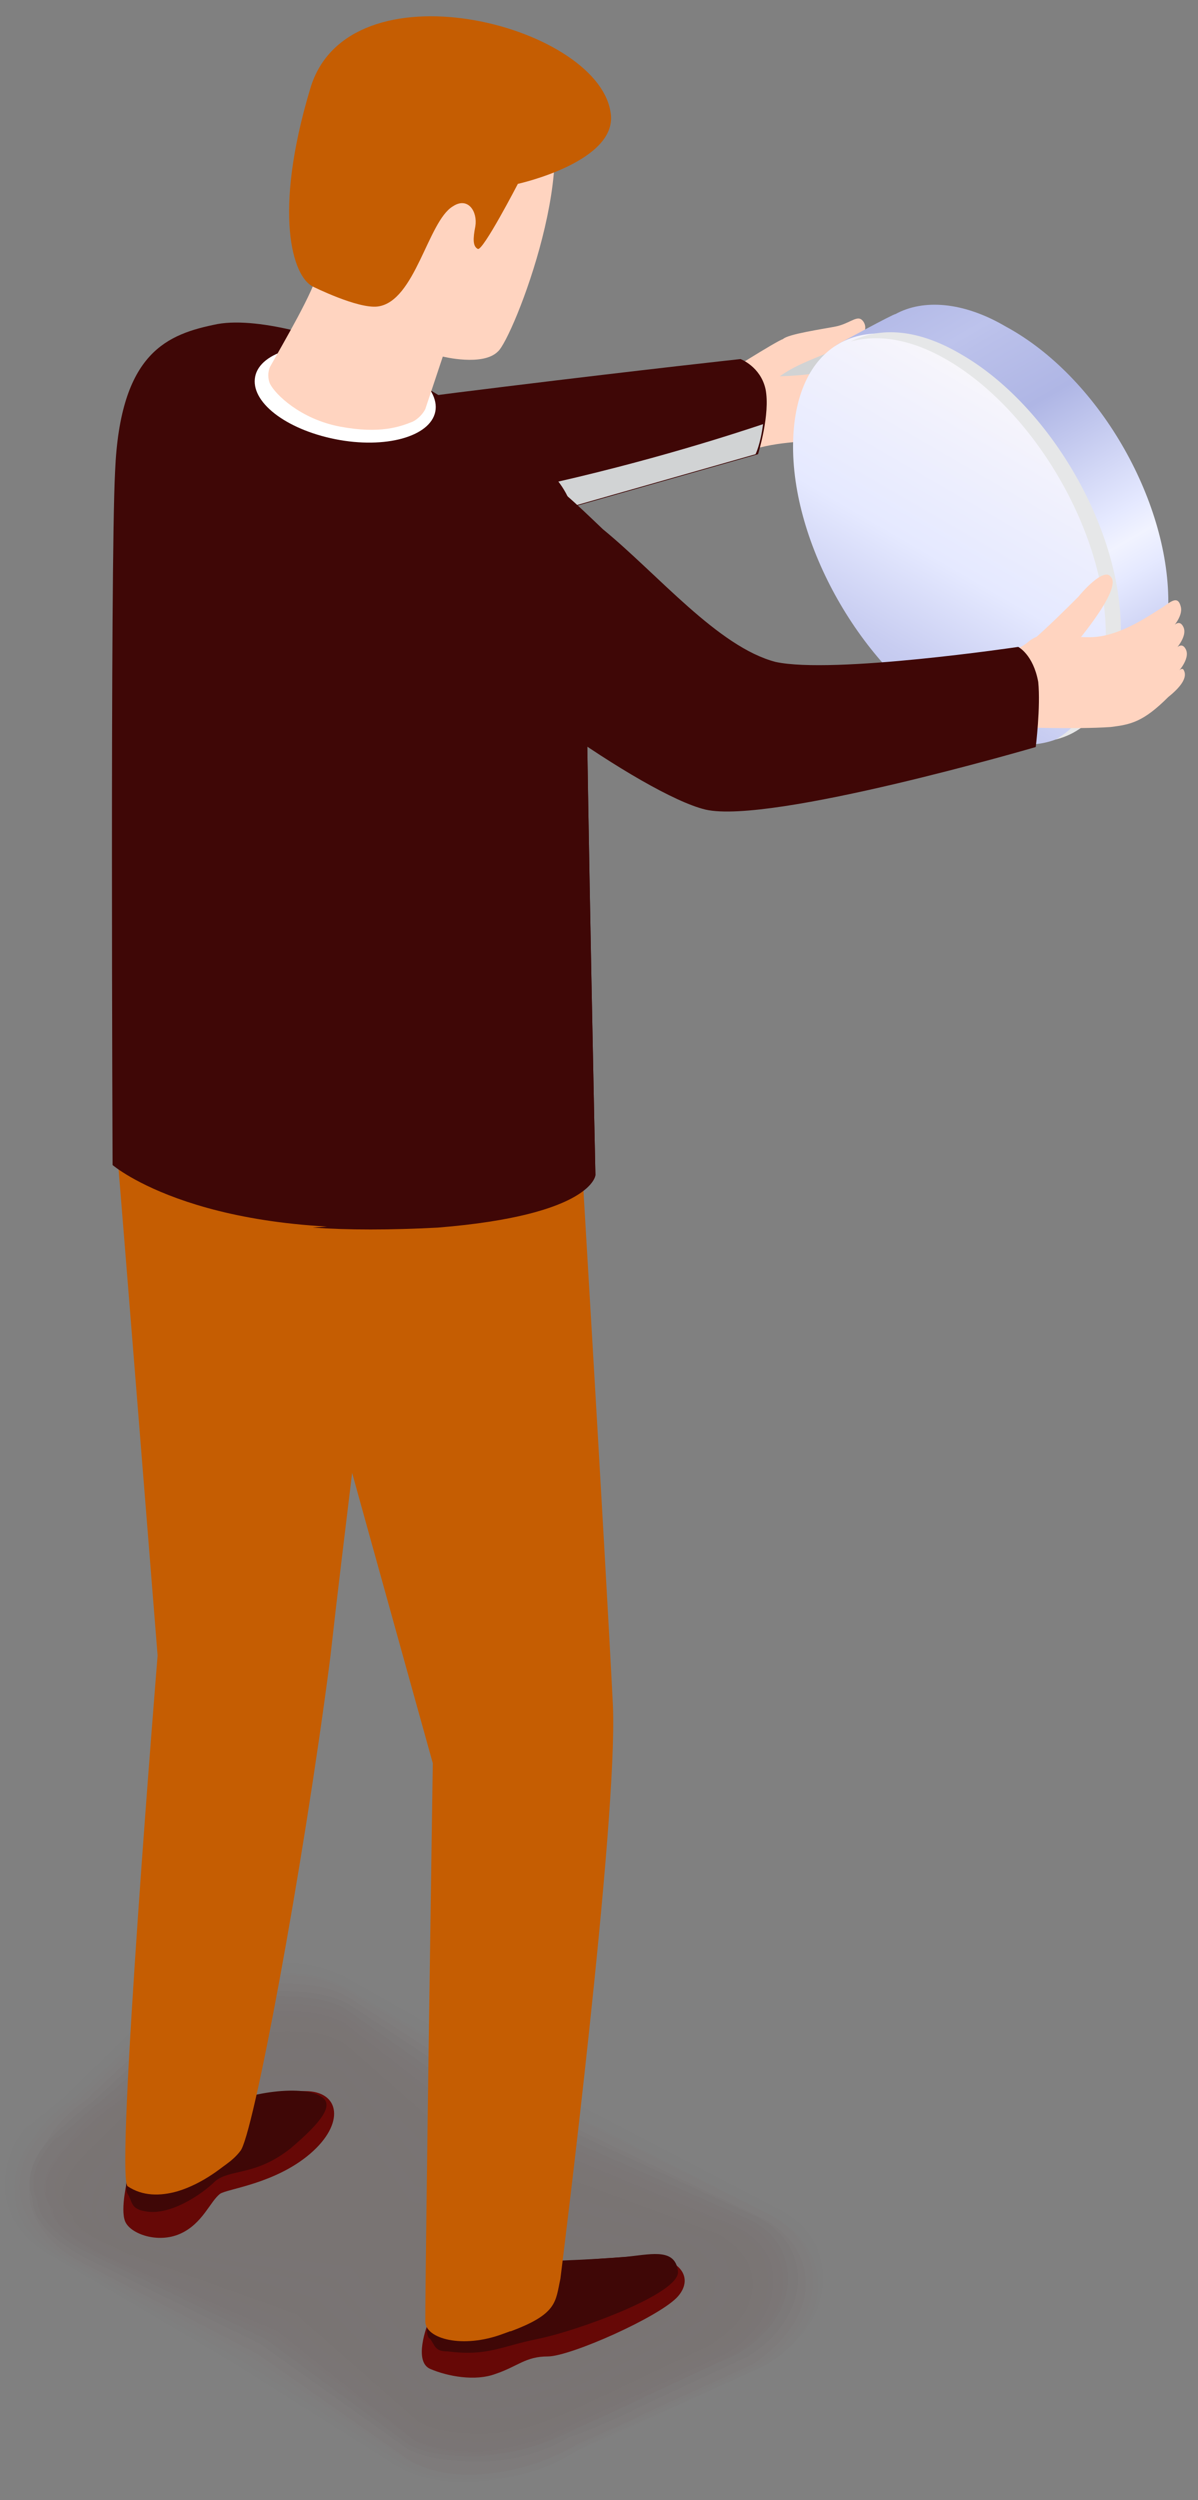 <svg width="70" height="146" viewBox="0 0 70 146" fill="none" xmlns="http://www.w3.org/2000/svg">
<rect x="0" y="0" width="70" height="146" fill="#808080" stroke="none"/>
<path d="M41.515 22.576C41.515 22.576 45.316 19.799 47.362 19.799C49.409 19.653 53.502 20.676 53.94 21.553C54.379 22.284 52.917 23.599 51.455 24.184C49.847 24.769 49.409 25.061 48.239 25.499C47.07 25.938 45.754 25.646 43.561 26.376C42.538 26.669 41.515 22.576 41.515 22.576Z" fill="#FFD4C0"/>
<path d="M50.578 19.36C51.017 19.507 51.163 20.237 50.432 20.676C49.701 21.114 48.678 21.407 47.947 21.699C47.216 21.991 44.731 21.991 44.731 21.991L50.578 19.36Z" fill="#D1D3D4"/>
<path d="M45.754 19.799C46.047 19.507 48.093 19.214 48.824 19.068C49.555 18.922 49.994 18.483 50.286 18.63C50.578 18.776 51.017 19.653 49.263 20.238C47.508 20.968 46.631 21.261 45.754 21.845C44.877 22.43 43.269 23.599 42.538 23.307C41.954 23.015 42.1 21.991 42.1 21.991C42.1 21.991 45.316 19.945 45.754 19.799Z" fill="#FFD4C0"/>
<path d="M43.269 20.968C43.269 20.968 44.439 21.407 44.731 22.722C45.023 24.184 44.293 26.523 44.293 26.523L26.312 31.638C26.312 31.638 19.881 34.269 18.857 28.861C17.834 23.599 21.488 23.599 29.528 22.576C37.861 21.553 43.269 20.968 43.269 20.968Z" fill="#3F0706"/>
<path d="M44.585 24.769C44.439 25.938 44.147 26.523 44.147 26.523L26.166 31.638C26.166 31.638 19.734 34.269 18.711 28.861C22.073 28.715 24.12 30.177 31.283 28.423C38.007 26.961 43.269 25.207 44.585 24.769Z" fill="#D1D3D4"/>
<g opacity="0.1">
<path opacity="0.048" d="M3.654 122.553L9.94 116.414C11.548 115.391 13.595 114.807 15.641 114.661C17.395 114.514 19.003 114.807 20.319 115.537L28.359 120.069L45.462 128.985C47.216 129.862 48.093 131.323 48.093 133.077C48.093 134.977 46.924 136.732 44.877 138.047L37.715 141.263C37.715 141.263 33.621 143.017 33.621 143.163C32.013 144.186 29.967 144.771 27.92 144.917C26.166 145.063 24.558 144.771 23.243 144.04L13.741 138.047L3.07 131.762C1.462 130.885 0.292 129.423 0.292 127.669C0.292 126.5 0.585 125.331 1.462 124.307C2.046 123.869 2.924 123.138 3.654 122.553Z" fill="#3F0706"/>
<path opacity="0.095" d="M4.092 122.7C4.239 122.7 10.232 116.853 10.232 116.853C11.84 115.83 13.74 115.245 15.787 115.245C17.541 115.099 19.003 115.391 20.318 116.122L28.212 120.799L45.169 129.423C46.777 130.3 47.8 131.762 47.8 133.37C47.8 135.27 46.631 137.024 44.584 138.193L37.568 141.409L33.621 143.163C32.013 144.186 30.112 144.771 28.066 144.771C26.312 144.917 24.704 144.624 23.534 143.894L14.179 137.901L3.654 131.908C2.046 131.031 0.876 129.716 0.876 128.108C0.73 126.938 1.169 125.769 2.046 124.746C2.484 124.015 3.361 123.138 4.092 122.7Z" fill="#3F0706"/>
<path opacity="0.143" d="M4.531 122.7C4.678 122.553 10.379 117.145 10.525 116.999C12.133 116.122 14.033 115.537 15.933 115.391C17.541 115.245 19.149 115.537 20.319 116.268L28.066 120.946L44.877 129.277C46.485 130.154 47.508 131.47 47.508 133.224C47.508 134.977 46.339 136.732 44.438 138.047L37.568 141.116C37.422 141.116 33.767 142.87 33.621 142.87C32.013 143.747 30.113 144.332 28.212 144.478C26.458 144.624 24.997 144.332 23.681 143.601L14.618 137.608L4.093 131.908C2.631 131.177 1.462 129.716 1.169 128.254C1.023 127.085 1.315 125.915 2.339 124.746C2.777 124.161 3.8 123.138 4.531 122.7Z" fill="#3F0706"/>
<path opacity="0.191" d="M4.97 122.7C5.116 122.553 10.671 117.291 10.963 117.291C12.425 116.414 14.325 115.83 16.226 115.83C17.834 115.83 19.295 115.976 20.465 116.707L27.92 121.53L44.584 129.569C46.192 130.446 47.069 131.762 47.069 133.37C47.069 135.124 45.9 136.732 44 138.047L37.275 141.116C37.129 141.263 33.621 142.724 33.475 142.87C31.867 143.747 30.113 144.332 28.212 144.478C26.604 144.624 24.996 144.332 23.827 143.601L15.056 137.462L4.677 132.054C3.216 131.323 2.046 130.008 1.754 128.546C1.608 127.377 1.754 126.208 2.777 125.038C3.069 124.307 4.239 123.138 4.97 122.7Z" fill="#3F0706"/>
<path opacity="0.238" d="M5.262 122.846C5.554 122.7 10.671 117.73 11.109 117.73C12.571 116.853 14.325 116.414 16.225 116.268C17.833 116.268 19.149 116.414 20.319 116.999L27.628 121.823L44.146 129.423C45.754 130.154 46.631 131.616 46.631 133.077C46.631 134.685 45.608 136.439 43.707 137.608L37.129 140.678C36.983 140.824 33.621 142.286 33.328 142.286C31.867 143.163 29.966 143.747 28.066 143.747C26.458 143.747 24.996 143.601 23.827 143.017L15.202 136.878L4.823 131.762C3.508 131.031 1.9 129.862 1.9 128.4C1.461 127.231 1.9 126.061 2.923 124.892C3.362 124.454 4.677 123.284 5.262 122.846Z" fill="#3F0706"/>
<path opacity="0.286" d="M5.701 122.846C5.993 122.7 10.963 118.022 11.402 117.876C12.864 117.145 14.618 116.561 16.226 116.561C17.688 116.561 19.149 116.707 20.173 117.291L27.189 122.261L43.708 129.569C45.316 130.3 46.047 131.616 46.047 133.077C46.047 134.685 45.023 136.293 43.123 137.462L36.691 140.386C36.545 140.532 33.329 141.993 33.037 141.993C31.575 142.87 29.821 143.309 27.92 143.455C26.312 143.455 24.851 143.309 23.827 142.724L15.495 136.585L5.262 131.616C3.947 131.031 2.193 129.716 2.193 128.546C1.608 127.377 2.046 126.208 3.216 124.892C3.801 124.6 5.116 123.284 5.701 122.846Z" fill="#3F0706"/>
<path opacity="0.333" d="M6.139 122.992C6.432 122.846 11.255 118.461 11.694 118.315C13.156 117.584 14.764 117.145 16.372 116.999C17.834 116.999 19.149 117.145 20.173 117.73L27.043 122.7L43.415 129.716C44.877 130.446 45.754 131.762 45.754 133.223C45.754 134.831 44.731 136.293 42.977 137.462L36.837 140.386C36.545 140.532 33.621 141.847 33.329 141.993C31.867 142.724 30.113 143.309 28.359 143.309C26.897 143.309 25.435 143.163 24.266 142.578L16.079 136.439L5.993 131.762C4.824 131.177 2.923 130.008 2.923 128.839C2.192 127.815 2.631 126.5 3.947 125.184C4.093 124.746 5.555 123.284 6.139 122.992Z" fill="#3F0706"/>
<path opacity="0.381" d="M6.578 122.992C7.016 122.7 11.402 118.607 11.987 118.607C13.302 117.876 14.91 117.438 16.518 117.438C17.98 117.438 19.149 117.584 20.173 118.168L26.751 123.284L42.977 130.008C44.439 130.739 45.316 131.908 45.169 133.37C45.169 134.831 44.146 136.439 42.392 137.462L36.399 140.239C36.106 140.386 33.183 141.701 32.89 141.847C31.429 142.578 29.821 143.017 28.066 143.163C26.605 143.163 25.143 143.017 24.12 142.432L16.226 136.147L6.139 131.762C5.116 131.177 3.07 130.154 3.07 128.985C2.193 127.962 2.777 126.646 3.947 125.331C4.385 124.892 5.993 123.284 6.578 122.992Z" fill="#3F0706"/>
<path opacity="0.429" d="M6.87 122.992C7.309 122.7 11.548 118.899 12.133 118.753C13.448 118.022 15.056 117.73 16.518 117.73C17.834 117.73 19.149 117.876 20.173 118.461L26.605 123.577L42.684 130.008C44.146 130.739 44.877 131.908 44.877 133.223C44.877 134.685 43.854 136.147 42.1 137.17L36.252 139.947C35.96 140.093 33.183 141.409 32.89 141.409C31.428 142.14 29.82 142.578 28.212 142.578C26.751 142.578 25.435 142.432 24.412 141.847L16.81 135.562L6.87 131.47C5.847 130.885 3.654 129.862 3.654 128.985C2.777 127.962 3.216 126.646 4.531 125.184C4.677 125.038 6.432 123.284 6.87 122.992Z" fill="#3F0706"/>
<path opacity="0.476" d="M7.309 123.138C7.747 122.846 11.84 119.338 12.425 119.192C13.741 118.607 15.202 118.168 16.664 118.168C17.98 118.168 19.149 118.315 20.172 118.899L26.312 124.161L42.246 130.3C43.708 131.031 44.438 132.054 44.438 133.37C44.438 134.831 43.415 136.147 41.807 137.17L36.106 139.801C35.814 139.947 33.182 141.116 32.744 141.263C31.428 141.993 29.82 142.286 28.212 142.432C26.751 142.432 25.581 142.286 24.558 141.701L17.103 135.416L7.162 131.616C6.285 131.177 3.946 130.154 3.946 129.277C2.923 128.254 3.362 126.938 4.824 125.477C5.116 125.184 6.87 123.43 7.309 123.138Z" fill="#3F0706"/>
<path opacity="0.524" d="M7.747 123.138C8.332 122.846 11.987 119.484 12.717 119.484C14.033 118.899 15.349 118.607 16.811 118.607C18.126 118.607 19.149 118.753 20.173 119.338L26.166 124.6L41.953 130.446C43.269 131.177 44 132.2 44 133.37C44 134.685 43.123 136.001 41.369 137.024L35.814 139.655C35.522 139.801 33.036 140.97 32.598 141.116C31.282 141.701 29.674 142.14 28.066 142.14C26.751 142.14 25.435 141.993 24.412 141.409L17.249 135.124L7.455 131.616C6.578 131.177 4.239 130.3 4.239 129.423C3.07 128.4 3.654 127.085 5.116 125.623C5.408 125.331 7.309 123.43 7.747 123.138Z" fill="#3F0706"/>
<path opacity="0.571" d="M8.186 123.284C8.771 122.992 12.279 119.922 13.01 119.776C14.179 119.192 15.641 118.899 16.957 118.899C18.126 118.899 19.296 119.045 20.173 119.484L25.874 124.892L41.515 130.446C42.831 131.031 43.562 132.2 43.562 133.37C43.562 134.685 42.685 136.001 41.077 136.878L35.668 139.509C35.229 139.801 33.037 140.678 32.598 140.824C31.282 141.409 29.821 141.847 28.213 141.847C26.897 141.847 25.728 141.701 24.704 141.116L17.688 134.685L7.894 131.47C7.163 131.031 4.532 130.3 4.532 129.423C3.362 128.4 3.801 127.085 5.262 125.623C5.701 125.477 7.747 123.43 8.186 123.284Z" fill="#3F0706"/>
<path opacity="0.619" d="M8.478 123.284C9.063 122.846 12.425 120.215 13.156 120.069C14.325 119.63 15.641 119.338 16.956 119.338C18.126 119.338 19.149 119.484 20.026 119.922L25.581 125.331L41.076 130.446C42.392 131.031 43.123 132.054 42.976 133.224C42.976 134.393 42.099 135.708 40.491 136.731L35.229 139.216C34.79 139.509 32.744 140.386 32.159 140.532C30.843 141.116 29.382 141.409 27.92 141.409C26.604 141.409 25.435 141.263 24.558 140.824L17.833 134.393L8.186 131.47C7.455 131.177 4.823 130.3 4.823 129.716C3.508 128.692 3.946 127.377 5.554 125.769C5.993 125.623 8.186 123.43 8.478 123.284Z" fill="#3F0706"/>
<path opacity="0.667" d="M8.917 123.284C9.647 122.846 12.571 120.507 13.448 120.361C14.618 119.922 15.787 119.63 17.103 119.63C18.272 119.63 19.149 119.776 20.026 120.215L25.289 125.769L40.784 130.593C42.099 131.177 42.684 132.2 42.684 133.224C42.684 134.393 41.807 135.562 40.345 136.585L35.375 139.07C34.937 139.362 33.036 140.239 32.452 140.386C31.136 140.97 29.82 141.263 28.358 141.263C27.189 141.263 26.02 141.116 24.996 140.678L18.564 134.247L9.063 131.47C8.478 131.177 5.554 130.446 5.554 129.862C4.093 128.839 4.677 127.523 6.285 125.915C6.285 125.769 8.624 123.577 8.917 123.284Z" fill="#3F0706"/>
<path opacity="0.714" d="M9.355 123.43C10.086 122.992 12.864 120.799 13.741 120.653C14.91 120.215 16.079 120.069 17.249 120.069C18.272 120.069 19.296 120.215 20.026 120.653L25.143 126.354L40.492 130.885C41.661 131.469 42.392 132.347 42.392 133.37C42.392 134.539 41.515 135.708 40.053 136.585L35.229 138.924C34.791 139.216 33.036 139.947 32.306 140.093C31.136 140.678 29.674 140.824 28.359 140.97C27.189 140.97 26.02 140.824 25.143 140.386L18.857 133.954L9.355 131.47C8.917 131.177 5.847 130.593 5.847 130.008C4.385 128.985 4.824 127.523 6.578 126.061C6.724 125.915 9.063 123.577 9.355 123.43Z" fill="#3F0706"/>
<path opacity="0.762" d="M9.794 123.43C10.525 122.992 13.01 121.092 14.033 120.946C15.056 120.653 16.226 120.361 17.395 120.361C18.418 120.361 19.295 120.507 20.026 120.946L24.85 126.646L40.053 130.885C41.222 131.469 41.807 132.347 41.807 133.37C41.807 134.393 40.93 135.562 39.614 136.439L34.937 138.778C34.352 139.07 32.744 139.801 32.159 139.947C30.99 140.386 29.674 140.678 28.359 140.678C27.189 140.678 26.166 140.532 25.289 140.093L19.295 133.516L9.94 131.323C9.501 131.177 6.432 130.446 6.432 130.008C4.824 128.985 5.262 127.523 7.016 125.915C7.016 126.061 9.501 123.577 9.794 123.43Z" fill="#3F0706"/>
<path opacity="0.809" d="M10.086 123.43C10.963 122.992 13.156 121.384 14.179 121.238C15.203 120.946 16.372 120.799 17.395 120.799C18.272 120.799 19.149 120.946 19.88 121.384L24.558 127.231L39.615 131.177C40.784 131.762 41.369 132.493 41.369 133.516C41.369 134.539 40.638 135.562 39.176 136.439L34.644 138.778C34.06 139.07 32.598 139.801 32.013 139.947C30.844 140.386 29.528 140.678 28.212 140.678C27.043 140.678 26.02 140.532 25.289 140.093L19.442 133.516L10.086 131.616C9.794 131.469 6.432 130.885 6.432 130.593C4.678 129.569 5.262 128.108 7.016 126.5C7.309 126.208 9.94 123.577 10.086 123.43Z" fill="#3F0706"/>
<path opacity="0.857" d="M10.525 123.577C11.402 122.992 13.448 121.823 14.472 121.53C15.495 121.238 16.518 121.092 17.541 121.238C18.419 121.238 19.296 121.384 19.88 121.823L24.266 127.669L39.176 131.323C40.346 131.908 40.93 132.639 40.784 133.516C40.784 134.539 40.053 135.416 38.737 136.293L34.352 138.485C33.767 138.778 32.452 139.362 31.721 139.655C30.552 140.093 29.236 140.239 28.066 140.239C27.043 140.239 26.02 140.093 25.143 139.655L19.588 133.077L10.379 131.469C10.086 131.323 6.724 130.885 6.724 130.592C4.97 129.569 5.408 128.108 7.309 126.5C7.601 126.354 10.379 123.577 10.525 123.577Z" fill="#3F0706"/>
<path opacity="0.905" d="M10.963 123.577C11.84 122.992 13.595 121.969 14.764 121.823C15.641 121.53 16.664 121.53 17.688 121.53C18.565 121.53 19.296 121.676 19.88 121.969L24.119 127.962L38.884 131.323C40.053 131.762 40.492 132.639 40.492 133.37C40.492 134.247 39.761 135.27 38.445 136.001L34.206 138.193C33.621 138.632 32.452 139.07 31.721 139.216C30.551 139.655 29.382 139.801 28.213 139.801C27.189 139.801 26.166 139.655 25.435 139.216L20.173 132.639L10.963 131.323C10.817 131.177 7.309 130.739 7.309 130.593C5.408 129.569 5.847 128.108 7.747 126.354C7.894 126.5 10.817 123.723 10.963 123.577Z" fill="#3F0706"/>
<path opacity="0.952" d="M11.402 123.723C12.425 123.138 13.887 122.407 15.056 122.261C15.934 122.115 16.957 121.969 17.834 122.115C18.565 122.115 19.296 122.261 20.026 122.553L23.973 128.546L38.591 131.616C39.615 132.054 40.199 132.785 40.053 133.662C40.053 134.539 39.322 135.416 38.153 136.147L34.06 138.193C33.475 138.632 32.452 138.924 31.575 139.216C30.552 139.509 29.236 139.655 28.213 139.655C27.189 139.655 26.312 139.509 25.581 139.07L20.465 132.347L11.402 131.323C11.256 131.323 7.601 130.885 7.601 130.739C5.555 129.862 5.847 127.962 8.04 126.5C8.186 126.646 11.256 123.723 11.402 123.723Z" fill="#3F0706"/>
<path opacity="0.2" d="M25.727 138.778L20.904 132.054L8.186 130.885C5.993 130.008 6.285 128.108 8.624 126.646L11.84 123.577C14.179 122.115 17.834 121.676 20.026 122.7L23.827 128.839L38.299 131.47C40.492 132.347 40.199 134.247 37.86 135.708L34.06 137.755C31.428 139.362 27.92 139.801 25.727 138.778Z" fill="#3F0706"/>
</g>
<path d="M7.455 127.231C7.455 127.231 7.017 128.985 7.309 129.716C7.601 130.446 9.209 131.031 10.525 130.446C11.841 129.862 12.279 128.546 12.864 128.108C13.302 127.815 16.08 127.523 18.126 125.769C20.173 124.015 19.881 122.115 17.834 122.115C15.787 122.115 12.133 122.992 10.817 123.869C9.502 124.746 7.455 127.231 7.455 127.231Z" fill="#660806"/>
<path d="M8.478 129.131C9.94 129.423 11.84 128.108 12.571 127.377C13.448 126.646 14.91 127.085 16.956 125.477C18.857 123.869 19.588 122.846 18.711 122.407C17.834 121.823 14.617 121.969 11.986 123.43C9.501 124.746 7.747 125.769 7.747 125.769C7.747 125.769 7.162 127.669 7.455 128.108C7.747 128.546 7.601 128.985 8.478 129.131Z" fill="#3F0706"/>
<path d="M9.94 59.556C9.94 59.556 6.578 62.041 6.87 67.595C7.016 69.203 9.209 96.682 9.209 96.682C9.209 96.682 6.724 127.085 7.455 127.669C8.332 128.254 9.355 128.254 10.378 127.962C11.84 127.523 13.156 126.5 13.887 125.769C14.617 125.038 17.541 109.399 19.149 96.974C21.342 80.312 22.657 64.087 22.657 64.087L9.94 59.556Z" fill="#C55D02"/>
<path d="M24.996 135.708C24.996 135.708 24.119 137.901 25.142 138.339C26.166 138.778 27.773 139.07 28.943 138.632C30.259 138.193 30.697 137.609 32.013 137.609C33.328 137.609 38.591 135.27 39.614 134.101C40.637 132.931 39.614 131.616 37.129 131.762C34.644 131.908 31.136 132.2 30.405 132.347C29.82 132.639 24.996 135.708 24.996 135.708Z" fill="#660806"/>
<path d="M26.166 137.316C28.505 137.609 29.235 137.024 31.428 136.585C33.621 136.147 39.761 133.954 39.614 132.639C39.468 131.323 38.153 131.616 36.837 131.762C35.667 131.908 31.867 132.054 31.574 132.054C31.282 132.054 25.142 134.539 25.142 134.539C25.142 134.539 24.704 136.439 25.142 136.585C25.435 137.024 25.435 137.316 26.166 137.316Z" fill="#3F0706"/>
<path d="M16.811 55.756C16.811 55.756 13.741 60.725 15.641 68.034C17.542 75.196 25.289 102.967 25.289 102.967C25.289 102.967 24.851 132.054 24.851 135.562C24.851 136.585 27.043 137.17 29.382 136.293C32.306 135.27 32.306 134.539 32.452 133.077C32.598 131.908 35.814 106.329 35.522 99.605C35.083 90.835 33.475 64.087 33.475 64.087L16.811 55.756Z" fill="#C55D02"/>
<path d="M32.744 133.077C32.89 131.908 36.106 106.329 35.814 99.605C35.375 90.835 33.767 64.087 33.767 64.087L25.874 60.287L26.605 70.957C26.605 70.957 26.897 72.272 27.189 74.465C28.651 82.212 32.013 100.482 32.013 102.821C32.013 105.014 30.551 125.623 29.82 136.147C32.598 135.124 32.452 134.393 32.744 133.077Z" fill="#C55D02"/>
<path d="M12.717 18.922C9.794 19.507 7.016 20.53 6.724 27.546C6.431 33.246 6.578 68.034 6.578 68.034C6.578 68.034 11.84 72.565 25.435 71.542C34.644 70.957 34.79 68.618 34.79 68.618C34.79 68.618 34.352 48.301 34.206 35.731C34.059 29.884 33.329 28.423 31.282 26.815C29.674 25.646 25.289 22.722 22.219 21.114C19.588 19.799 15.202 18.483 12.717 18.922Z" fill="#3F0706"/>
<path d="M34.791 68.618C34.791 68.618 34.352 48.447 34.206 35.877C34.206 35.731 34.206 35.439 34.06 35.292L26.605 35C28.505 47.278 27.335 68.764 27.335 68.764C27.335 68.764 27.189 71.103 18.272 71.688C20.319 71.834 22.804 71.834 25.581 71.688C34.644 70.957 34.791 68.618 34.791 68.618Z" fill="#3F0706"/>
<path d="M68.266 35.146C68.266 38.07 67.243 40.116 65.635 40.993C65.635 40.993 62.711 42.747 62.565 42.747C60.957 43.624 61.98 41.578 59.349 40.116C54.232 37.193 49.993 30.03 49.993 24.038C49.993 21.114 47.362 21.114 48.97 20.091C48.97 20.091 52.186 18.337 52.332 18.337C53.94 17.46 56.279 17.607 58.764 19.068C64.173 21.991 68.266 29.154 68.266 35.146Z" fill="url(#paint0_linear_1_84268)"/>
<path d="M65.05 36.9C65.05 42.747 60.957 45.232 55.694 42.162C50.578 39.239 46.339 32.077 46.339 26.084C46.339 20.091 50.432 17.753 55.694 20.822C60.811 23.892 65.05 31.054 65.05 36.9Z" fill="url(#paint1_linear_1_84268)"/>
<path d="M56.133 20.676C53.648 19.214 51.455 19.068 49.701 19.945C51.309 19.507 53.209 19.799 55.256 20.968C60.372 23.892 64.612 31.054 64.612 37.047C64.612 40.116 63.442 42.162 61.688 43.185C64.027 42.601 65.489 40.262 65.489 36.754C65.489 30.761 61.249 23.599 56.133 20.676Z" fill="#E6E7E8"/>
<path d="M25.435 24.038C25.143 25.499 22.512 26.23 19.588 25.646C16.665 25.061 14.618 23.453 14.91 21.991C15.203 20.53 17.834 19.799 20.758 20.384C23.535 20.822 25.728 22.576 25.435 24.038Z" fill="white"/>
<path d="M15.787 21.407C15.641 21.699 15.641 22.138 15.787 22.43C16.08 23.015 17.541 24.476 19.88 24.915C22.219 25.353 23.389 24.915 24.119 24.622C24.412 24.476 24.704 24.184 24.85 23.892L25.874 20.822C25.874 20.822 28.212 21.407 29.09 20.53C29.967 19.799 34.352 8.69 31.428 5.182C28.505 1.674 20.904 1.236 18.711 6.352C16.664 11.321 18.565 14.537 18.565 15.852C18.419 16.876 16.518 20.091 15.787 21.407Z" fill="#FFD4C0"/>
<path d="M18.272 16.73C18.272 16.73 20.903 18.045 22.073 17.899C24.265 17.607 24.996 12.929 26.458 12.052C27.335 11.467 27.92 12.345 27.774 13.222C27.628 13.952 27.628 14.391 27.92 14.537C28.212 14.683 30.259 10.737 30.259 10.737C30.259 10.737 36.252 9.421 35.667 6.498C34.79 1.382 20.319 -2.272 18.126 5.182C15.933 12.491 17.102 16.145 18.272 16.73Z" fill="#C55D02"/>
<path d="M17.834 76.511C17.249 81.773 15.495 97.705 15.495 99.459C15.348 101.067 13.156 118.607 12.132 127.085C12.863 126.646 13.594 126.208 14.033 125.623C14.764 124.892 17.687 109.252 19.295 96.828C19.734 92.882 20.172 89.374 20.611 85.72C19.588 82.65 18.71 79.435 17.834 76.511Z" fill="#C55D02"/>
<path d="M60.079 37.631C61.395 36.462 62.272 35.585 63.003 34.854C63.734 33.977 64.611 33.246 64.903 33.685C65.634 34.416 62.564 37.923 62.564 37.923L60.079 37.631Z" fill="#FFD4C0"/>
<path d="M59.057 42.455C59.057 42.455 62.858 42.601 64.904 42.455C66.073 42.309 66.804 42.162 68.266 40.701C68.997 40.116 69.436 39.531 69.143 39.093C68.997 38.947 68.705 39.385 68.705 39.385C68.705 39.385 69.582 38.508 69.29 37.923C68.997 37.339 68.559 38.07 68.559 38.07C68.559 38.07 69.436 37.193 69.143 36.608C68.851 36.023 68.412 36.754 68.412 36.754C68.412 36.754 69.143 36.023 68.997 35.439C68.851 34.854 68.558 35 67.974 35.439C67.243 35.877 65.635 37.047 64.027 37.193C62.419 37.339 61.103 36.608 60.08 37.485C59.057 38.362 57.157 38.362 57.157 38.362L59.057 42.455Z" fill="#FFD4C0"/>
<path d="M27.189 27.692C24.12 29.3 23.389 33.1 25.289 36.023C27.189 38.947 37.568 46.401 41.223 47.278C45.023 48.155 60.519 43.624 60.519 43.624C60.519 43.624 60.811 41.285 60.665 39.824C60.372 38.216 59.495 37.777 59.495 37.777C59.495 37.777 48.678 39.385 45.316 38.654C41.954 37.777 38.445 33.538 35.229 30.907C32.013 27.838 30.259 26.084 27.189 27.692Z" fill="#3F0706"/>
<defs>
<linearGradient id="paint0_linear_1_84268" x1="65.74" y1="40.821" x2="51.705" y2="16.502" gradientUnits="userSpaceOnUse">
<stop stop-color="#B9BFEA"/>
<stop offset="0.217" stop-color="#E5E9FF"/>
<stop offset="0.283" stop-color="#F1F3FF"/>
<stop offset="0.343" stop-color="#E5E9FF"/>
<stop offset="0.626" stop-color="#AFB6E5"/>
<stop offset="0.788" stop-color="#BAC0EA"/>
<stop offset="0.823" stop-color="#BDC3EC"/>
<stop offset="1" stop-color="#AFB6E5"/>
</linearGradient>
<linearGradient id="paint1_linear_1_84268" x1="47.823" y1="45.166" x2="60.226" y2="23.785" gradientUnits="userSpaceOnUse">
<stop stop-color="#AFB6E5"/>
<stop offset="0.145" stop-color="#B6BCE8"/>
<stop offset="0.348" stop-color="#C8CDF1"/>
<stop offset="0.581" stop-color="#E5E9FF"/>
<stop offset="0.955" stop-color="#F5F4FC"/>
<stop offset="1" stop-color="#F7F6FB"/>
</linearGradient>
</defs>
</svg>
